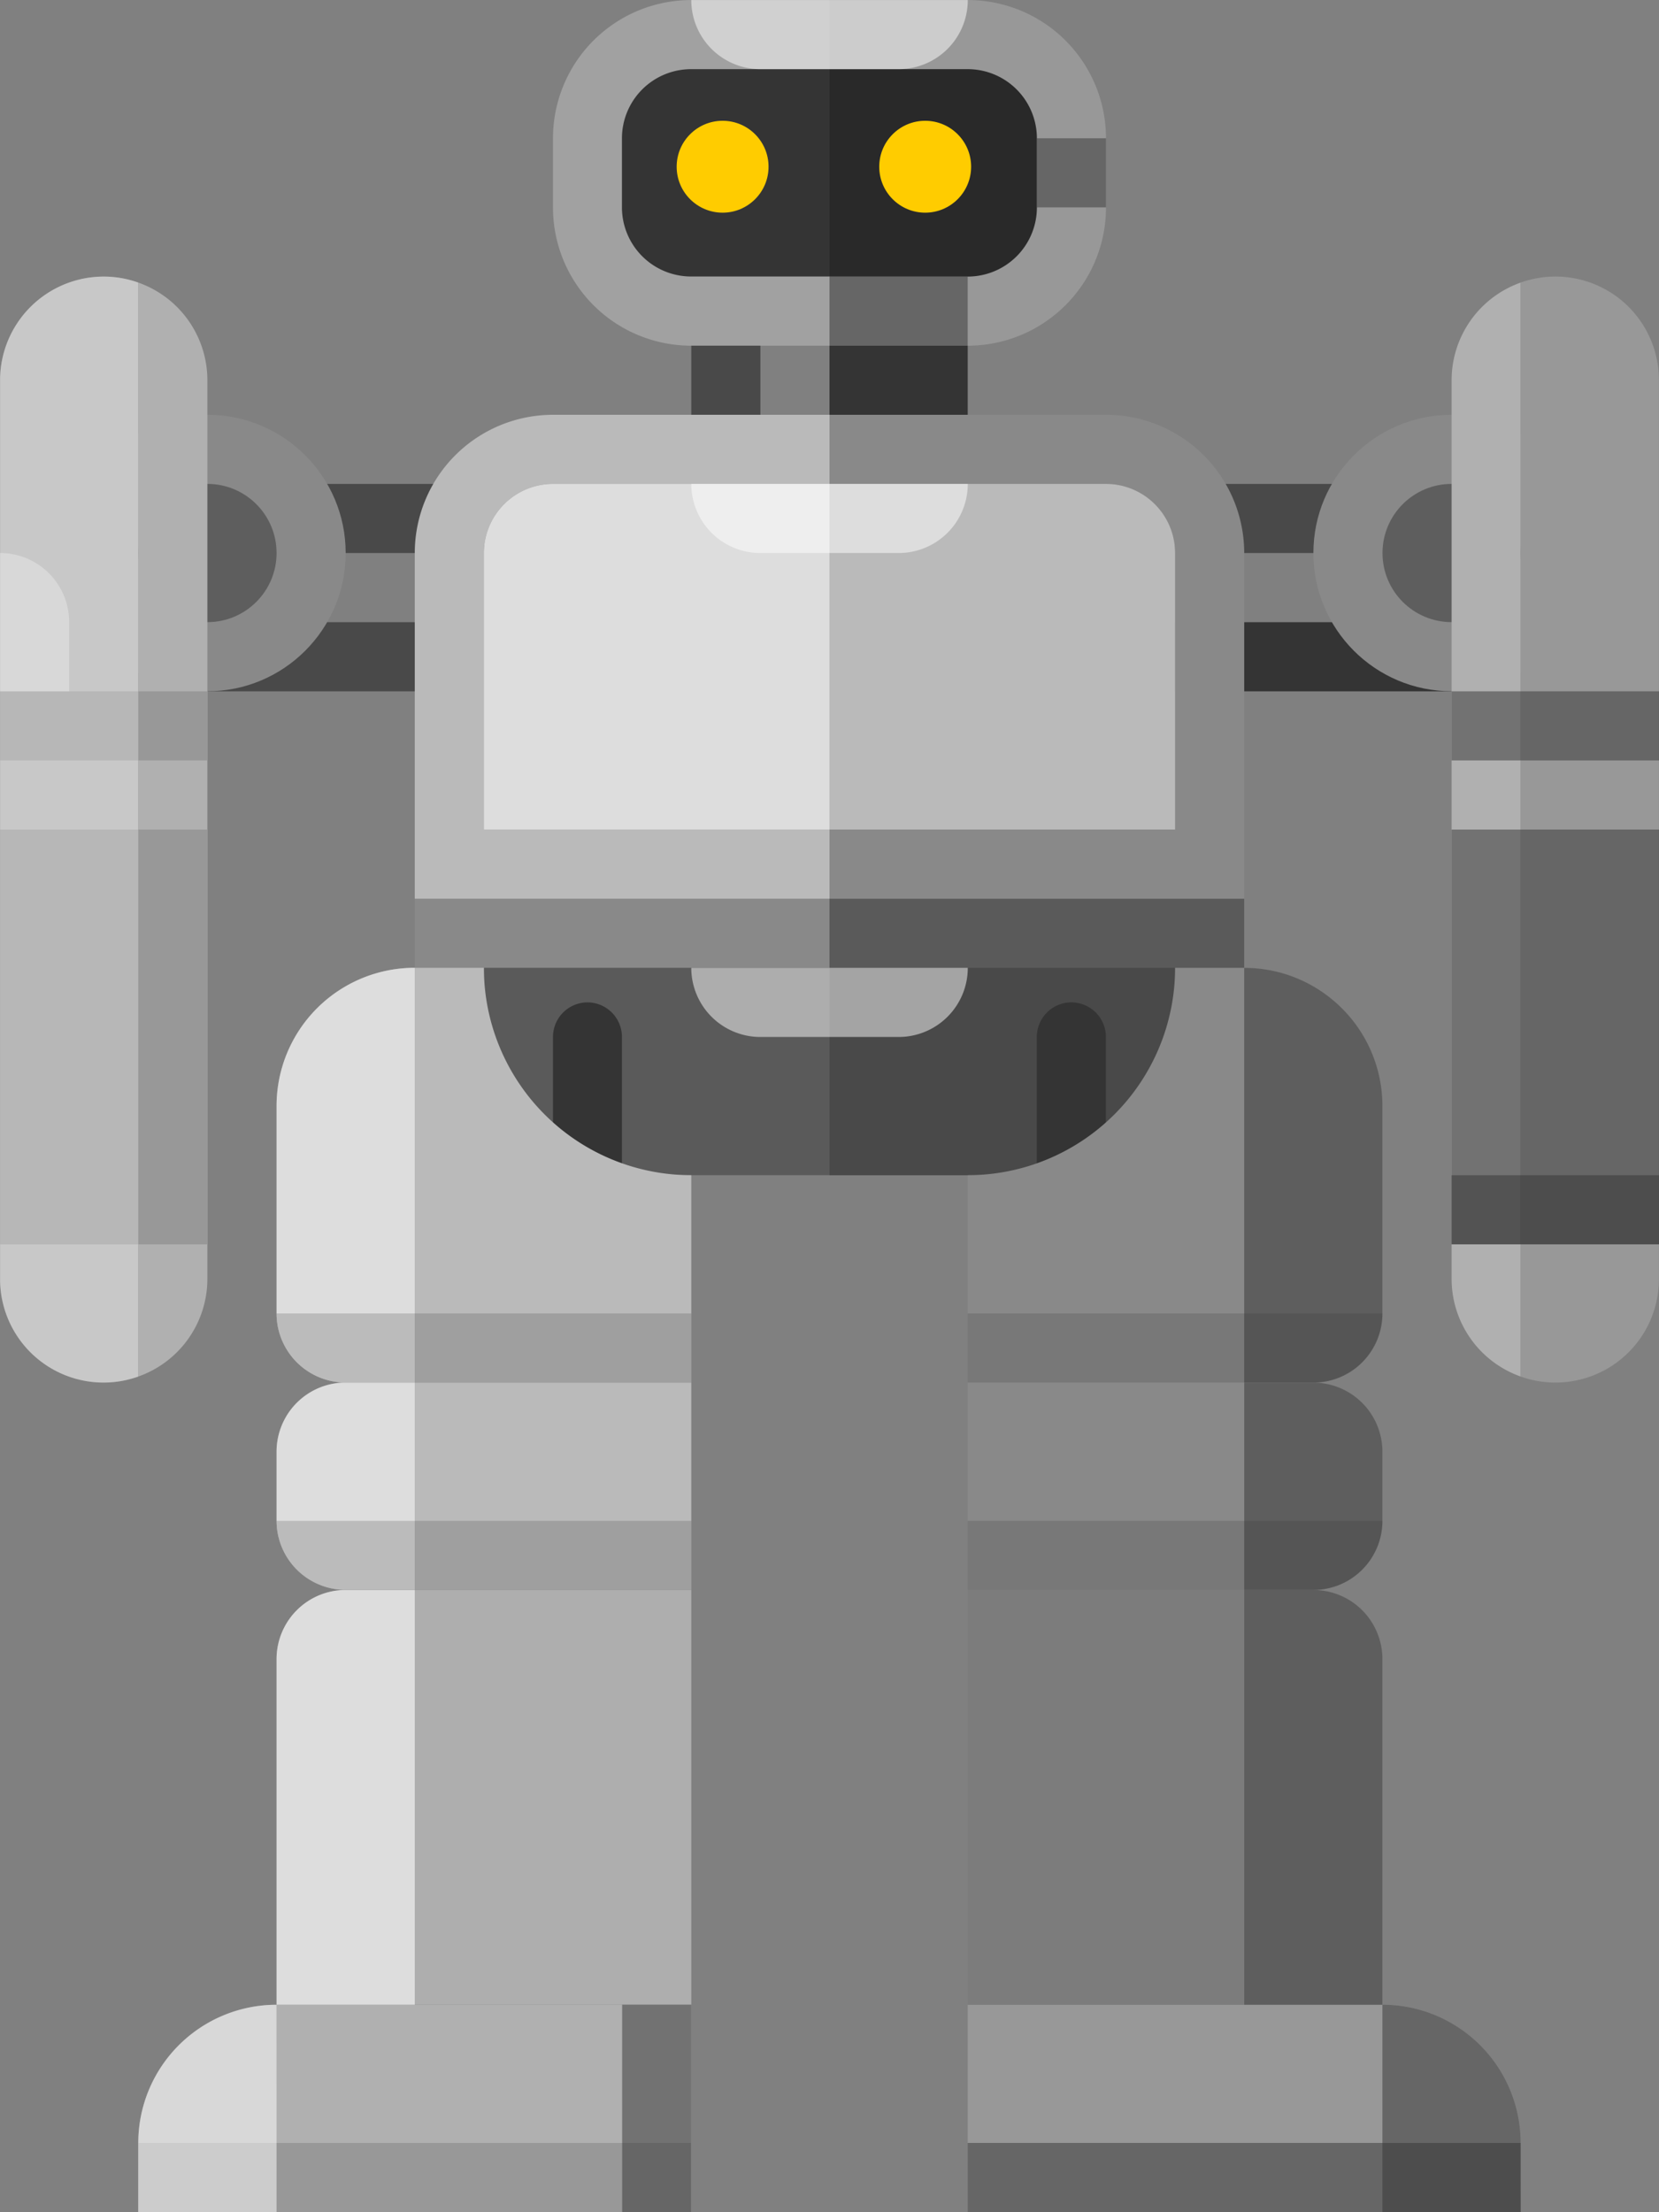 <svg xmlns="http://www.w3.org/2000/svg" viewBox="-0.008 -0.006 213.418 284.546"><rect x="-0.008" y="-0.006" width="213.418" height="284.546" fill="#808080" stroke="none"/><title>Depositphotos_121845536_08</title><g data-name="Layer 2"><path data-name="&lt;Path&gt;" fill="#898989" d="M88.92 142.27v-17.79h17.78v-8.89H53.35v35.57h53.35v-8.89H88.92z"/><path data-name="&lt;Path&gt;" fill="#5a5a5a" d="M62.24 124.48h44.46v26.68H62.24z"/><path data-name="&lt;Path&gt;" fill="#5a5a5a" d="M106.7 124.48h17.78v17.79H106.7v8.89h53.35v-35.57H106.7v8.89z"/><path data-name="&lt;Path&gt;" fill="#494949" d="M106.7 124.48h44.46v26.68H106.7z"/><path data-name="&lt;Rectangle&gt;" fill="#494949" d="M35.57 62.24h26.68v8.89H35.57z"/><path data-name="&lt;Rectangle&gt;" fill="#494949" d="M151.16 62.24h26.68v8.89h-26.68z"/><path data-name="&lt;Rectangle&gt;" fill="#494949" d="M26.68 80.03h35.57v8.89H26.68z"/><path data-name="&lt;Rectangle&gt;" fill="#343434" d="M151.16 80.03h35.57v8.89h-35.57z"/><path data-name="&lt;Path&gt;" d="M88.92 0a17.78 17.78 0 0 0-17.79 17.78v8.89a17.78 17.78 0 0 0 17.79 17.79h17.78V0z" fill="#a1a1a1"/><path data-name="&lt;Path&gt;" d="M142.27 26.68v-8.9A17.78 17.78 0 0 0 124.48 0H106.7v44.46h17.78a17.78 17.78 0 0 0 17.79-17.78z" fill="#989898"/><path data-name="&lt;Rectangle&gt;" d="M35.57 257.86h53.35v26.68H17.78v-8.89a17.78 17.78 0 0 1 17.79-17.79z" fill="#b0b0b0"/><path data-name="&lt;Rectangle&gt;" d="M124.48 257.86h53.35a17.78 17.78 0 0 1 17.78 17.78v8.89h-71.13v-26.67z" fill="#989898"/><path data-name="&lt;Path&gt;" d="M88.92 8.89A8.9 8.9 0 0 0 80 17.78v8.89a8.9 8.9 0 0 0 8.89 8.89h17.81V8.89z" fill="#343434"/><path data-name="&lt;Path&gt;" d="M133.38 26.68v-8.9a8.9 8.9 0 0 0-8.89-8.89H106.7v26.68h17.78a8.9 8.9 0 0 0 8.9-8.89z" fill="#292929"/><path data-name="&lt;Path&gt;" d="M115.59 8.89H97.81A8.89 8.89 0 0 1 88.92 0h35.57a8.89 8.89 0 0 1-8.9 8.89z" fill="#fff" opacity=".5"/><path data-name="&lt;Rectangle&gt;" fill="#494949" d="M88.92 44.46h8.89v8.89h-8.89z"/><path data-name="&lt;Rectangle&gt;" fill="#343434" d="M106.7 44.46h17.78v8.89H106.7z"/><circle data-name="&lt;Path&gt;" cx="26.68" cy="71.13" r="17.78" fill="#898989"/><circle data-name="&lt;Path&gt;" cx="186.73" cy="71.13" r="17.78" fill="#898989"/><circle data-name="&lt;Path&gt;" cx="186.73" cy="71.13" r="8.89" fill="#343434" opacity=".5"/><circle data-name="&lt;Path&gt;" cx="26.68" cy="71.13" r="8.89" fill="#343434" opacity=".5"/><path data-name="&lt;Path&gt;" d="M106.7 106.7H62.24V71.13a8.9 8.9 0 0 1 8.89-8.89h35.57v-8.89H71.13a17.78 17.78 0 0 0-17.78 17.78v44.46h53.35z" fill="#bababa"/><path data-name="&lt;Path&gt;" d="M62.24 71.13v35.57h44.46V62.24H71.13a8.9 8.9 0 0 0-8.89 8.89z" fill="#bababa"/><path data-name="&lt;Path&gt;" d="M62.24 71.13v35.57h44.46V62.24H71.13a8.9 8.9 0 0 0-8.89 8.89z" fill="#fff" opacity=".5"/><path data-name="&lt;Path&gt;" d="M142.27 53.35H106.7v8.89h35.57a8.9 8.9 0 0 1 8.89 8.89v35.57H106.7v8.89h53.35V71.13a17.78 17.78 0 0 0-17.78-17.78z" fill="#898989"/><path data-name="&lt;Path&gt;" d="M151.16 106.7V71.13a8.9 8.9 0 0 0-8.89-8.89H106.7v44.46z" fill="#bababa"/><path data-name="&lt;Path&gt;" d="M17.78 36.34v140.72a13.33 13.33 0 0 0 8.89-12.56V48.9a13.33 13.33 0 0 0-8.89-12.56z" fill="#b0b0b0"/><path data-name="&lt;Path&gt;" d="M13.34 35.57A13.34 13.34 0 0 0 0 48.9v115.6a13.31 13.31 0 0 0 17.78 12.56V36.34a13.29 13.29 0 0 0-4.44-.77z" fill="#b0b0b0"/><path data-name="&lt;Path&gt;" d="M186.73 48.9v115.6a13.33 13.33 0 0 0 8.89 12.56V36.34a13.33 13.33 0 0 0-8.89 12.56z" fill="#b0b0b0"/><path data-name="&lt;Path&gt;" d="M213.4 164.5V48.9a13.31 13.31 0 0 0-17.78-12.56v140.72a13.31 13.31 0 0 0 17.78-12.56z" fill="#989898"/><path data-name="&lt;Rectangle&gt;" fill="#989898" d="M0 106.7h26.68v53.35H0z"/><path data-name="&lt;Rectangle&gt;" fill="#989898" d="M0 88.92h26.68v8.89H0z"/><path data-name="&lt;Rectangle&gt;" fill="#343434" opacity=".5" d="M186.73 106.7h26.68v53.35h-26.68z"/><path data-name="&lt;Rectangle&gt;" fill="#343434" opacity=".5" d="M186.73 88.92h26.68v8.89h-26.68z"/><path data-name="&lt;Rectangle&gt;" fill="#343434" opacity=".5" d="M186.73 151.16h26.68v8.89h-26.68z"/><path data-name="&lt;Rectangle&gt;" fill="#343434" opacity=".5" d="M106.7 35.57h17.78v8.89H106.7z"/><path data-name="&lt;Rectangle&gt;" fill="#343434" opacity=".5" d="M133.38 17.78h8.89v8.89h-8.89z"/><path data-name="&lt;Path&gt;" d="M13.34 35.57A13.34 13.34 0 0 0 0 48.9v115.6a13.31 13.31 0 0 0 17.78 12.56V36.34a13.29 13.29 0 0 0-4.44-.77z" fill="#fff" opacity=".3"/><path data-name="&lt;Path&gt;" d="M8.89 88.92H0V71.13A8.89 8.89 0 0 1 8.89 80z" fill="#fff" opacity=".3"/><path data-name="&lt;Path&gt;" d="M115.59 71.13H97.81a8.89 8.89 0 0 1-8.89-8.89h35.57a8.89 8.89 0 0 1-8.9 8.89z" fill="#fff" opacity=".5"/><path data-name="&lt;Path&gt;" d="M115.59 133.38H97.81a8.89 8.89 0 0 1-8.89-8.89h35.57a8.89 8.89 0 0 1-8.9 8.89z" fill="#fff" opacity=".5"/><path data-name="&lt;Rectangle&gt;" fill="#989898" d="M17.78 275.64h71.13v8.89H17.78z"/><path data-name="&lt;Rectangle&gt;" fill="#343434" opacity=".5" d="M124.48 275.64h71.13v8.89h-71.13z"/><path data-name="&lt;Path&gt;" d="M137.82 128.93a4.45 4.45 0 0 0-4.45 4.45v22.23h8.89v-22.23a4.45 4.45 0 0 0-4.44-4.45z" fill="#343434"/><path data-name="&lt;Path&gt;" d="M75.58 128.93a4.45 4.45 0 0 0-4.45 4.45v22.23H80v-22.23a4.45 4.45 0 0 0-4.42-4.45z" fill="#343434"/><path data-name="&lt;Path&gt;" fill="#aeaeae" d="M53.35 204.51h35.57v53.35H53.35z"/><path data-name="&lt;Path&gt;" d="M62.24 124.48h-8.89v53.35h35.57v-26.67a26.68 26.68 0 0 1-26.68-26.68z" fill="#bababa"/><path data-name="&lt;Path&gt;" d="M42 128.55a17.82 17.82 0 0 1 2.84-1.91 17.82 17.82 0 0 0-2.84 1.91z" fill="#fff" opacity=".5"/><path data-name="&lt;Path&gt;" d="M35.57 142.27a17.73 17.73 0 0 1 1.4-6.92 17.73 17.73 0 0 0-1.4 6.92z" fill="#fff" opacity=".5"/><path data-name="&lt;Path&gt;" d="M53.35 124.48a17.77 17.77 0 0 0-17.78 17.78v26.68a8.89 8.89 0 0 0 8.89 8.89h8.89z" fill="#bababa"/><path data-name="&lt;Path&gt;" d="M53.35 124.48a17.77 17.77 0 0 0-17.78 17.78v26.68a8.89 8.89 0 0 0 8.89 8.89h8.89z" fill="#fff" opacity=".5"/><path data-name="&lt;Path&gt;" d="M35.57 213.4v44.46h17.78v-53.35h-8.89a8.89 8.89 0 0 0-8.89 8.89z" fill="#bababa"/><path data-name="&lt;Path&gt;" d="M35.57 213.4v44.46h17.78v-53.35h-8.89a8.89 8.89 0 0 0-8.89 8.89z" fill="#fff" opacity=".5"/><path data-name="&lt;Path&gt;" fill="#bababa" d="M53.35 177.83h35.57v26.68H53.35z"/><path data-name="&lt;Path&gt;" d="M53.35 177.83h-8.89a8.89 8.89 0 0 0-8.89 8.89v8.89a8.89 8.89 0 0 0 8.89 8.89h8.89z" fill="#bababa"/><path data-name="&lt;Path&gt;" d="M53.35 177.83h-8.89a8.89 8.89 0 0 0-8.89 8.89v8.89a8.89 8.89 0 0 0 8.89 8.89h8.89z" fill="#fff" opacity=".5"/><path data-name="&lt;Path&gt;" d="M160.05 124.48h-8.89a26.68 26.68 0 0 1-26.68 26.68v26.68h35.57z" fill="#898989"/><path data-name="&lt;Path&gt;" fill="#7c7c7c" d="M124.48 204.51h35.57v53.35h-35.57z"/><path data-name="&lt;Path&gt;" d="M176.44 135.35a17.73 17.73 0 0 1 1.4 6.92 17.73 17.73 0 0 0-1.4-6.92z" fill="#343434" opacity=".5"/><path data-name="&lt;Path&gt;" d="M168.53 126.63a17.82 17.82 0 0 1 2.84 1.91 17.82 17.82 0 0 0-2.84-1.91z" fill="#343434" opacity=".5"/><path data-name="&lt;Path&gt;" d="M160.05 257.86h17.78V213.4a8.89 8.89 0 0 0-8.89-8.89h-8.89z" fill="#898989"/><path data-name="&lt;Path&gt;" d="M160.05 257.86h17.78V213.4a8.89 8.89 0 0 0-8.89-8.89h-8.89z" fill="#343434" opacity=".5"/><path data-name="&lt;Path&gt;" d="M171.36 128.55a17.72 17.72 0 0 0-11.31-4.06v53.35h8.89a8.89 8.89 0 0 0 8.89-8.89v-26.68a17.74 17.74 0 0 0-6.47-13.72z" fill="#898989"/><path data-name="&lt;Path&gt;" d="M171.36 128.55a17.72 17.72 0 0 0-11.31-4.06v53.35h8.89a8.89 8.89 0 0 0 8.89-8.89v-26.68a17.74 17.74 0 0 0-6.47-13.72z" fill="#343434" opacity=".5"/><path data-name="&lt;Path&gt;" fill="#898989" d="M124.48 177.83h35.57v26.68h-35.57z"/><path data-name="&lt;Path&gt;" d="M160.05 204.51h8.89a8.89 8.89 0 0 0 8.89-8.89v-8.89a8.89 8.89 0 0 0-8.89-8.89h-8.89z" fill="#898989"/><path data-name="&lt;Path&gt;" d="M160.05 204.51h8.89a8.89 8.89 0 0 0 8.89-8.89v-8.89a8.89 8.89 0 0 0-8.89-8.89h-8.89z" fill="#343434" opacity=".5"/><path data-name="&lt;Path&gt;" d="M88.92 177.83H44.46a8.89 8.89 0 0 1-8.89-8.89h53.35z" fill="#343434" opacity=".2"/><path data-name="&lt;Path&gt;" d="M168.94 177.83h-44.46v-8.89h53.35a8.89 8.89 0 0 1-8.89 8.89z" fill="#343434" opacity=".2"/><path data-name="&lt;Path&gt;" d="M168.94 204.51h-44.46v-8.89h53.35a8.89 8.89 0 0 1-8.89 8.89z" fill="#343434" opacity=".2"/><path data-name="&lt;Path&gt;" d="M88.92 204.51H44.46a8.89 8.89 0 0 1-8.89-8.89h53.35z" fill="#343434" opacity=".2"/><path data-name="&lt;Path&gt;" d="M35.57 284.54H17.78v-8.89a17.78 17.78 0 0 1 17.78-17.78z" fill="#fff" opacity=".5"/><path data-name="&lt;Path&gt;" d="M195.62 284.54h-17.79v-26.68a17.78 17.78 0 0 1 17.78 17.78z" fill="#343434" opacity=".5"/><path data-name="&lt;Rectangle&gt;" fill="#343434" opacity=".5" d="M80.03 257.86h8.89v26.68h-8.89z"/><circle data-name="&lt;Path&gt;" cx="92.95" cy="21.44" r="5.91" fill="#fc0"/><circle data-name="&lt;Path&gt;" cx="119.01" cy="21.44" r="5.91" fill="#fc0"/></g></svg>